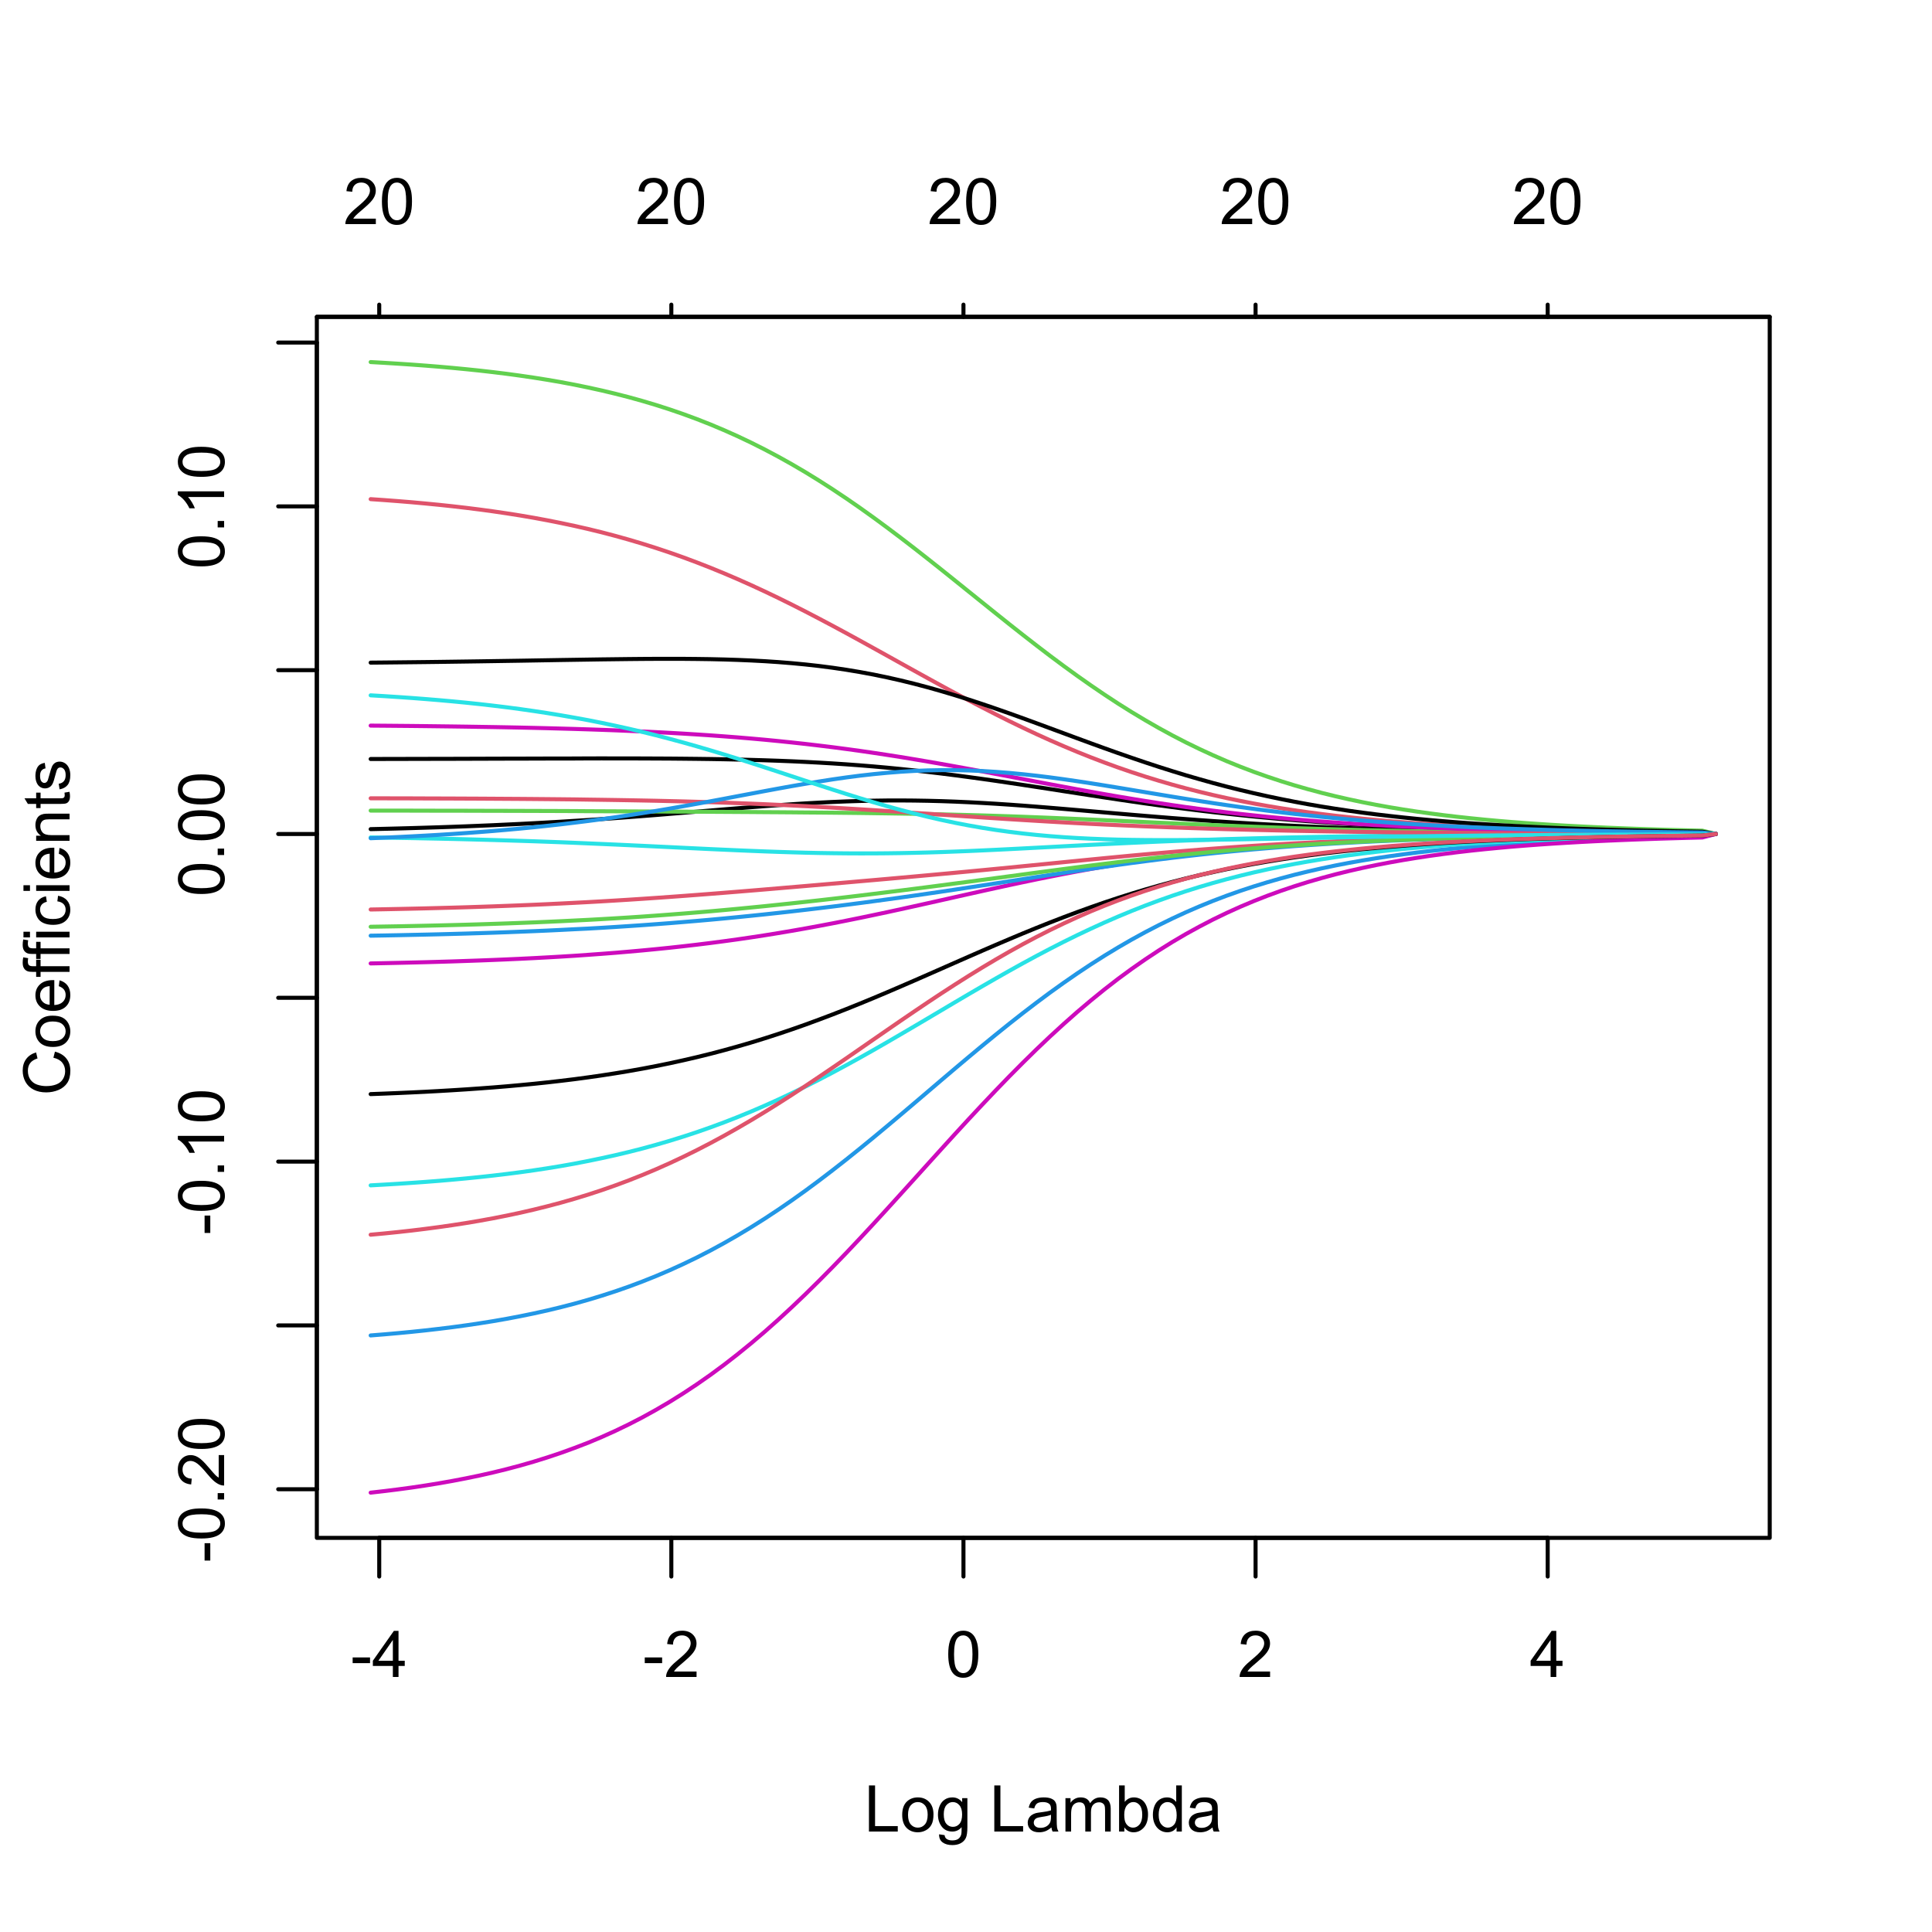 <?xml version="1.0" encoding="UTF-8"?>
<svg xmlns="http://www.w3.org/2000/svg" xmlns:xlink="http://www.w3.org/1999/xlink" width="360" height="360" viewBox="0 0 360 360">
<defs>
<g>
<g id="glyph-0-0">
<path d="M 0.383 -2.578 L 0.383 -3.641 L 3.621 -3.641 L 3.621 -2.578 Z M 0.383 -2.578 "/>
</g>
<g id="glyph-0-1">
<path d="M 3.879 0 L 3.879 -2.055 L 0.152 -2.055 L 0.152 -3.023 L 4.07 -8.59 L 4.934 -8.59 L 4.934 -3.023 L 6.094 -3.023 L 6.094 -2.055 L 4.934 -2.055 L 4.934 0 L 3.879 0 M 3.879 -3.023 L 3.879 -6.898 L 1.188 -3.023 Z M 3.879 -3.023 "/>
</g>
<g id="glyph-0-2">
<path d="M 6.039 -1.016 L 6.039 0 L 0.363 0 C 0.355 -0.254 0.395 -0.5 0.484 -0.734 C 0.629 -1.117 0.863 -1.5 1.18 -1.875 C 1.5 -2.25 1.957 -2.684 2.562 -3.176 C 3.492 -3.941 4.125 -4.547 4.453 -4.996 C 4.781 -5.441 4.945 -5.867 4.945 -6.266 C 4.945 -6.68 4.797 -7.035 4.496 -7.32 C 4.199 -7.609 3.809 -7.75 3.328 -7.75 C 2.82 -7.75 2.414 -7.602 2.109 -7.297 C 1.805 -6.992 1.648 -6.57 1.648 -6.031 L 0.562 -6.141 C 0.637 -6.949 0.918 -7.566 1.398 -7.988 C 1.883 -8.414 2.535 -8.625 3.352 -8.625 C 4.176 -8.625 4.828 -8.398 5.309 -7.938 C 5.789 -7.484 6.031 -6.914 6.031 -6.242 C 6.031 -5.895 5.957 -5.559 5.82 -5.227 C 5.676 -4.895 5.445 -4.543 5.117 -4.18 C 4.793 -3.809 4.25 -3.305 3.492 -2.664 C 2.859 -2.133 2.453 -1.773 2.273 -1.586 C 2.094 -1.395 1.945 -1.203 1.828 -1.016 Z M 6.039 -1.016 "/>
</g>
<g id="glyph-0-3">
<path d="M 0.5 -4.234 C 0.5 -5.25 0.602 -6.07 0.812 -6.688 C 1.02 -7.309 1.332 -7.785 1.742 -8.121 C 2.156 -8.457 2.672 -8.625 3.297 -8.625 C 3.758 -8.625 4.164 -8.531 4.512 -8.348 C 4.859 -8.16 5.145 -7.895 5.375 -7.543 C 5.598 -7.195 5.777 -6.77 5.906 -6.266 C 6.035 -5.766 6.102 -5.086 6.102 -4.234 C 6.102 -3.227 5.996 -2.414 5.789 -1.797 C 5.582 -1.176 5.273 -0.699 4.859 -0.359 C 4.449 -0.023 3.926 0.148 3.297 0.148 C 2.469 0.148 1.82 -0.152 1.348 -0.742 C 0.781 -1.461 0.5 -2.621 0.5 -4.234 M 1.582 -4.234 C 1.582 -2.824 1.746 -1.887 2.078 -1.422 C 2.406 -0.953 2.812 -0.719 3.297 -0.719 C 3.781 -0.719 4.191 -0.953 4.52 -1.422 C 4.852 -1.891 5.016 -2.828 5.016 -4.234 C 5.016 -5.648 4.852 -6.59 4.52 -7.055 C 4.191 -7.52 3.781 -7.75 3.289 -7.75 C 2.801 -7.75 2.414 -7.547 2.125 -7.137 C 1.766 -6.613 1.582 -5.645 1.582 -4.234 Z M 1.582 -4.234 "/>
</g>
<g id="glyph-0-4">
<path d="M 0.879 0 L 0.879 -8.59 L 2.016 -8.59 L 2.016 -1.016 L 6.246 -1.016 L 6.246 0 Z M 0.879 0 "/>
</g>
<g id="glyph-0-5">
<path d="M 0.398 -3.109 C 0.398 -4.262 0.719 -5.117 1.359 -5.672 C 1.895 -6.133 2.547 -6.363 3.316 -6.363 C 4.172 -6.363 4.871 -6.082 5.414 -5.523 C 5.957 -4.961 6.227 -4.188 6.227 -3.199 C 6.227 -2.398 6.109 -1.77 5.867 -1.309 C 5.629 -0.852 5.277 -0.492 4.82 -0.242 C 4.359 0.012 3.859 0.141 3.316 0.141 C 2.445 0.141 1.742 -0.141 1.203 -0.695 C 0.668 -1.254 0.398 -2.059 0.398 -3.109 M 1.484 -3.109 C 1.484 -2.312 1.656 -1.719 2.004 -1.32 C 2.352 -0.926 2.789 -0.727 3.316 -0.727 C 3.84 -0.727 4.273 -0.926 4.625 -1.324 C 4.969 -1.723 5.145 -2.328 5.145 -3.148 C 5.145 -3.914 4.969 -4.5 4.621 -4.895 C 4.27 -5.293 3.836 -5.492 3.316 -5.492 C 2.789 -5.492 2.352 -5.293 2.004 -4.898 C 1.656 -4.504 1.484 -3.906 1.484 -3.109 Z M 1.484 -3.109 "/>
</g>
<g id="glyph-0-6">
<path d="M 0.598 0.516 L 1.625 0.668 C 1.664 0.984 1.785 1.215 1.98 1.359 C 2.242 1.555 2.598 1.652 3.055 1.652 C 3.539 1.652 3.918 1.555 4.184 1.359 C 4.449 1.164 4.629 0.891 4.723 0.539 C 4.777 0.324 4.801 -0.129 4.797 -0.812 C 4.336 -0.273 3.762 0 3.078 0 C 2.219 0 1.559 -0.309 1.09 -0.926 C 0.621 -1.543 0.387 -2.281 0.387 -3.148 C 0.387 -3.738 0.492 -4.289 0.711 -4.789 C 0.922 -5.293 1.234 -5.68 1.645 -5.953 C 2.051 -6.227 2.531 -6.363 3.082 -6.363 C 3.816 -6.363 4.422 -6.066 4.898 -5.473 L 4.898 -6.223 L 5.871 -6.223 L 5.871 -0.844 C 5.871 0.125 5.773 0.812 5.574 1.215 C 5.379 1.621 5.066 1.938 4.637 2.172 C 4.211 2.406 3.684 2.523 3.059 2.523 C 2.316 2.523 1.719 2.359 1.258 2.023 C 0.805 1.691 0.582 1.188 0.598 0.516 M 1.469 -3.223 C 1.469 -2.406 1.633 -1.812 1.957 -1.438 C 2.281 -1.062 2.688 -0.875 3.176 -0.875 C 3.66 -0.875 4.066 -1.059 4.395 -1.434 C 4.723 -1.805 4.887 -2.391 4.887 -3.188 C 4.887 -3.949 4.719 -4.523 4.379 -4.91 C 4.043 -5.297 3.633 -5.492 3.156 -5.492 C 2.688 -5.492 2.289 -5.301 1.961 -4.918 C 1.633 -4.539 1.469 -3.973 1.469 -3.223 Z M 1.469 -3.223 "/>
</g>
<g id="glyph-0-7">
</g>
<g id="glyph-0-8">
<path d="M 4.852 -0.766 C 4.461 -0.434 4.086 -0.199 3.723 -0.062 C 3.363 0.07 2.973 0.141 2.562 0.141 C 1.875 0.141 1.352 -0.027 0.984 -0.359 C 0.617 -0.695 0.434 -1.121 0.434 -1.641 C 0.434 -1.945 0.504 -2.223 0.641 -2.477 C 0.781 -2.727 0.961 -2.93 1.188 -3.082 C 1.41 -3.234 1.664 -3.348 1.945 -3.43 C 2.152 -3.48 2.465 -3.535 2.883 -3.586 C 3.734 -3.688 4.359 -3.809 4.766 -3.949 C 4.766 -4.094 4.77 -4.184 4.77 -4.227 C 4.77 -4.652 4.672 -4.957 4.469 -5.133 C 4.203 -5.371 3.801 -5.492 3.27 -5.492 C 2.773 -5.492 2.406 -5.402 2.172 -5.23 C 1.934 -5.055 1.758 -4.746 1.648 -4.305 L 0.617 -4.445 C 0.707 -4.887 0.863 -5.246 1.078 -5.516 C 1.293 -5.789 1.602 -5.996 2.008 -6.145 C 2.414 -6.289 2.887 -6.363 3.422 -6.363 C 3.953 -6.363 4.383 -6.301 4.719 -6.176 C 5.047 -6.051 5.293 -5.895 5.449 -5.703 C 5.605 -5.516 5.715 -5.273 5.777 -4.984 C 5.812 -4.805 5.828 -4.484 5.828 -4.016 L 5.828 -2.609 C 5.828 -1.629 5.852 -1.008 5.898 -0.746 C 5.941 -0.488 6.031 -0.238 6.164 0 L 5.062 0 C 4.953 -0.219 4.883 -0.477 4.852 -0.766 M 4.766 -3.125 C 4.379 -2.965 3.805 -2.832 3.039 -2.727 C 2.605 -2.66 2.301 -2.59 2.121 -2.516 C 1.941 -2.434 1.801 -2.32 1.703 -2.172 C 1.605 -2.02 1.559 -1.852 1.559 -1.672 C 1.559 -1.387 1.664 -1.152 1.879 -0.969 C 2.09 -0.781 2.402 -0.684 2.812 -0.688 C 3.219 -0.684 3.578 -0.773 3.898 -0.953 C 4.211 -1.129 4.445 -1.371 4.594 -1.68 C 4.707 -1.918 4.762 -2.27 4.766 -2.734 Z M 4.766 -3.125 "/>
</g>
<g id="glyph-0-9">
<path d="M 0.789 0 L 0.789 -6.223 L 1.734 -6.223 L 1.734 -5.352 C 1.93 -5.656 2.188 -5.898 2.516 -6.086 C 2.836 -6.27 3.207 -6.363 3.621 -6.363 C 4.082 -6.363 4.461 -6.266 4.754 -6.078 C 5.051 -5.883 5.258 -5.617 5.379 -5.273 C 5.871 -6 6.512 -6.363 7.301 -6.363 C 7.918 -6.363 8.391 -6.191 8.727 -5.852 C 9.055 -5.508 9.223 -4.98 9.223 -4.273 L 9.223 0 L 8.172 0 L 8.172 -3.922 C 8.172 -4.34 8.141 -4.645 8.07 -4.832 C 8.004 -5.016 7.879 -5.164 7.699 -5.281 C 7.52 -5.391 7.309 -5.449 7.066 -5.449 C 6.629 -5.449 6.266 -5.305 5.977 -5.012 C 5.688 -4.723 5.543 -4.254 5.543 -3.617 L 5.543 0 L 4.488 0 L 4.488 -4.043 C 4.488 -4.512 4.402 -4.863 4.23 -5.098 C 4.059 -5.332 3.777 -5.449 3.387 -5.449 C 3.09 -5.449 2.816 -5.371 2.562 -5.215 C 2.312 -5.059 2.129 -4.828 2.016 -4.531 C 1.902 -4.227 1.844 -3.793 1.844 -3.227 L 1.844 0 Z M 0.789 0 "/>
</g>
<g id="glyph-0-10">
<path d="M 1.766 0 L 0.785 0 L 0.785 -8.59 L 1.84 -8.59 L 1.84 -5.523 C 2.285 -6.082 2.852 -6.363 3.547 -6.363 C 3.926 -6.363 4.289 -6.285 4.633 -6.133 C 4.973 -5.977 5.254 -5.762 5.477 -5.48 C 5.695 -5.203 5.867 -4.863 5.992 -4.469 C 6.117 -4.074 6.18 -3.652 6.18 -3.203 C 6.18 -2.141 5.918 -1.312 5.391 -0.734 C 4.863 -0.152 4.23 0.141 3.492 0.141 C 2.758 0.141 2.18 -0.168 1.766 -0.781 L 1.766 0 M 1.75 -3.156 C 1.75 -2.41 1.852 -1.871 2.055 -1.539 C 2.387 -1 2.836 -0.727 3.406 -0.727 C 3.863 -0.727 4.262 -0.926 4.602 -1.328 C 4.934 -1.727 5.102 -2.324 5.102 -3.117 C 5.102 -3.93 4.941 -4.531 4.621 -4.914 C 4.297 -5.305 3.906 -5.496 3.453 -5.496 C 2.988 -5.496 2.59 -5.297 2.258 -4.895 C 1.922 -4.496 1.75 -3.914 1.75 -3.156 Z M 1.75 -3.156 "/>
</g>
<g id="glyph-0-11">
<path d="M 4.828 0 L 4.828 -0.785 C 4.434 -0.168 3.852 0.141 3.086 0.141 C 2.59 0.141 2.137 0.004 1.719 -0.27 C 1.305 -0.543 0.98 -0.926 0.754 -1.414 C 0.523 -1.906 0.41 -2.469 0.41 -3.105 C 0.41 -3.727 0.512 -4.289 0.719 -4.797 C 0.926 -5.301 1.238 -5.688 1.652 -5.961 C 2.066 -6.227 2.527 -6.363 3.039 -6.363 C 3.414 -6.363 3.75 -6.285 4.043 -6.125 C 4.336 -5.969 4.574 -5.762 4.758 -5.508 L 4.758 -8.59 L 5.805 -8.59 L 5.805 0 L 4.828 0 M 1.492 -3.105 C 1.492 -2.309 1.66 -1.711 2 -1.32 C 2.332 -0.922 2.73 -0.727 3.188 -0.727 C 3.648 -0.727 4.039 -0.914 4.363 -1.293 C 4.684 -1.668 4.844 -2.242 4.844 -3.016 C 4.844 -3.867 4.68 -4.492 4.352 -4.891 C 4.023 -5.289 3.621 -5.492 3.141 -5.492 C 2.672 -5.492 2.281 -5.297 1.965 -4.914 C 1.652 -4.531 1.492 -3.93 1.492 -3.105 Z M 1.492 -3.105 "/>
</g>
<g id="glyph-1-0">
<path d="M -2.578 -0.383 L -3.641 -0.383 L -3.641 -3.621 L -2.578 -3.621 Z M -2.578 -0.383 "/>
</g>
<g id="glyph-1-1">
<path d="M -4.234 -0.5 C -5.25 -0.5 -6.07 -0.602 -6.688 -0.812 C -7.309 -1.02 -7.785 -1.332 -8.121 -1.742 C -8.457 -2.156 -8.625 -2.672 -8.625 -3.301 C -8.625 -3.758 -8.531 -4.164 -8.348 -4.512 C -8.16 -4.859 -7.895 -5.145 -7.543 -5.375 C -7.195 -5.598 -6.77 -5.777 -6.266 -5.906 C -5.766 -6.035 -5.086 -6.102 -4.234 -6.102 C -3.227 -6.102 -2.414 -5.996 -1.797 -5.789 C -1.176 -5.582 -0.699 -5.273 -0.359 -4.859 C -0.023 -4.449 0.148 -3.926 0.148 -3.297 C 0.148 -2.469 -0.152 -1.82 -0.742 -1.348 C -1.461 -0.781 -2.621 -0.5 -4.234 -0.5 M -4.234 -1.582 C -2.824 -1.582 -1.887 -1.746 -1.422 -2.078 C -0.953 -2.406 -0.719 -2.812 -0.719 -3.297 C -0.719 -3.781 -0.953 -4.191 -1.422 -4.52 C -1.891 -4.852 -2.828 -5.016 -4.234 -5.016 C -5.648 -5.016 -6.59 -4.852 -7.055 -4.52 C -7.52 -4.191 -7.75 -3.781 -7.75 -3.289 C -7.75 -2.801 -7.547 -2.414 -7.137 -2.129 C -6.613 -1.766 -5.645 -1.582 -4.234 -1.582 Z M -4.234 -1.582 "/>
</g>
<g id="glyph-1-2">
<path d="M 0 -1.09 L -1.203 -1.09 L -1.199 -2.289 L 0 -2.289 Z M 0 -1.09 "/>
</g>
<g id="glyph-1-3">
<path d="M -1.012 -6.039 L 0 -6.039 L 0 -0.363 C -0.254 -0.355 -0.5 -0.395 -0.734 -0.488 C -1.117 -0.629 -1.5 -0.863 -1.875 -1.18 C -2.25 -1.5 -2.684 -1.957 -3.176 -2.562 C -3.941 -3.492 -4.547 -4.125 -4.996 -4.453 C -5.441 -4.781 -5.867 -4.945 -6.266 -4.945 C -6.68 -4.945 -7.035 -4.797 -7.32 -4.496 C -7.609 -4.199 -7.75 -3.809 -7.75 -3.328 C -7.75 -2.82 -7.602 -2.414 -7.297 -2.109 C -6.992 -1.805 -6.57 -1.648 -6.031 -1.648 L -6.141 -0.562 C -6.949 -0.637 -7.566 -0.918 -7.988 -1.402 C -8.414 -1.883 -8.625 -2.535 -8.625 -3.352 C -8.625 -4.176 -8.398 -4.828 -7.938 -5.309 C -7.484 -5.789 -6.914 -6.031 -6.242 -6.031 C -5.895 -6.031 -5.559 -5.957 -5.227 -5.82 C -4.895 -5.676 -4.543 -5.445 -4.18 -5.117 C -3.809 -4.793 -3.305 -4.25 -2.664 -3.492 C -2.133 -2.859 -1.773 -2.453 -1.586 -2.273 C -1.395 -2.094 -1.203 -1.945 -1.012 -1.828 Z M -1.012 -6.039 "/>
</g>
<g id="glyph-1-4">
<path d="M 0 -4.469 L 0 -3.414 L -6.719 -3.418 C -6.477 -3.16 -6.234 -2.828 -5.992 -2.418 C -5.75 -2.004 -5.57 -1.637 -5.449 -1.309 L -6.469 -1.309 C -6.746 -1.895 -7.082 -2.41 -7.477 -2.855 C -7.871 -3.293 -8.254 -3.605 -8.625 -3.793 L -8.625 -4.473 Z M 0 -4.469 "/>
</g>
<g id="glyph-1-5">
<path d="M -3.012 -7.055 L -2.723 -8.191 C -1.789 -7.953 -1.078 -7.523 -0.59 -6.906 C -0.098 -6.285 0.148 -5.527 0.148 -4.633 C 0.148 -3.711 -0.043 -2.957 -0.418 -2.375 C -0.797 -1.797 -1.344 -1.355 -2.055 -1.051 C -2.77 -0.75 -3.539 -0.598 -4.359 -0.598 C -5.254 -0.598 -6.035 -0.77 -6.699 -1.109 C -7.367 -1.453 -7.871 -1.938 -8.219 -2.57 C -8.562 -3.199 -8.734 -3.895 -8.734 -4.652 C -8.734 -5.512 -8.516 -6.234 -8.078 -6.82 C -7.641 -7.406 -7.027 -7.812 -6.234 -8.047 L -5.969 -6.926 C -6.594 -6.727 -7.051 -6.438 -7.336 -6.059 C -7.621 -5.68 -7.766 -5.203 -7.766 -4.629 C -7.766 -3.969 -7.605 -3.418 -7.289 -2.973 C -6.973 -2.531 -6.547 -2.219 -6.016 -2.039 C -5.48 -1.859 -4.93 -1.77 -4.367 -1.77 C -3.633 -1.77 -2.996 -1.875 -2.453 -2.09 C -1.906 -2.301 -1.5 -2.633 -1.23 -3.082 C -0.961 -3.531 -0.824 -4.016 -0.824 -4.539 C -0.824 -5.176 -1.008 -5.715 -1.375 -6.156 C -1.742 -6.598 -2.289 -6.898 -3.012 -7.055 Z M -3.012 -7.055 "/>
</g>
<g id="glyph-1-6">
<path d="M -3.109 -0.398 C -4.262 -0.398 -5.117 -0.719 -5.672 -1.359 C -6.133 -1.895 -6.363 -2.547 -6.363 -3.316 C -6.363 -4.172 -6.082 -4.871 -5.523 -5.414 C -4.961 -5.957 -4.188 -6.227 -3.199 -6.227 C -2.398 -6.227 -1.77 -6.109 -1.309 -5.867 C -0.852 -5.629 -0.492 -5.277 -0.238 -4.82 C 0.012 -4.359 0.141 -3.859 0.141 -3.316 C 0.141 -2.445 -0.141 -1.742 -0.695 -1.203 C -1.254 -0.668 -2.059 -0.398 -3.109 -0.398 M -3.109 -1.484 C -2.312 -1.484 -1.719 -1.656 -1.32 -2.004 C -0.926 -2.352 -0.727 -2.789 -0.727 -3.316 C -0.727 -3.84 -0.926 -4.273 -1.324 -4.625 C -1.723 -4.969 -2.328 -5.145 -3.145 -5.145 C -3.914 -5.145 -4.5 -4.969 -4.895 -4.621 C -5.293 -4.27 -5.492 -3.836 -5.492 -3.316 C -5.492 -2.789 -5.293 -2.352 -4.898 -2.004 C -4.504 -1.656 -3.906 -1.484 -3.109 -1.484 Z M -3.109 -1.484 "/>
</g>
<g id="glyph-1-7">
<path d="M -2.004 -5.051 L -1.867 -6.141 C -1.23 -5.969 -0.738 -5.648 -0.387 -5.188 C -0.035 -4.719 0.141 -4.125 0.141 -3.406 C 0.141 -2.492 -0.141 -1.773 -0.699 -1.238 C -1.262 -0.707 -2.047 -0.441 -3.059 -0.441 C -4.105 -0.441 -4.918 -0.711 -5.496 -1.25 C -6.074 -1.789 -6.363 -2.484 -6.363 -3.348 C -6.363 -4.18 -6.078 -4.859 -5.516 -5.383 C -4.945 -5.914 -4.148 -6.176 -3.121 -6.176 C -3.059 -6.176 -2.965 -6.172 -2.84 -6.172 L -2.844 -1.531 C -2.156 -1.566 -1.633 -1.762 -1.27 -2.109 C -0.906 -2.457 -0.727 -2.891 -0.727 -3.41 C -0.727 -3.797 -0.828 -4.125 -1.031 -4.398 C -1.234 -4.672 -1.559 -4.891 -2.004 -5.051 M -3.711 -1.59 L -3.707 -5.062 C -4.23 -5.016 -4.625 -4.883 -4.887 -4.664 C -5.293 -4.328 -5.496 -3.891 -5.496 -3.359 C -5.496 -2.871 -5.332 -2.465 -5.008 -2.137 C -4.684 -1.805 -4.25 -1.625 -3.711 -1.59 Z M -3.711 -1.59 "/>
</g>
<g id="glyph-1-8">
<path d="M 0 -1.043 L -5.402 -1.043 L -5.402 -0.113 L -6.223 -0.113 L -6.223 -1.043 L -6.883 -1.043 C -7.301 -1.043 -7.613 -1.078 -7.816 -1.156 C -8.09 -1.254 -8.312 -1.434 -8.48 -1.691 C -8.652 -1.945 -8.734 -2.305 -8.734 -2.766 C -8.734 -3.062 -8.703 -3.391 -8.633 -3.75 L -7.711 -3.594 C -7.75 -3.371 -7.77 -3.164 -7.77 -2.973 C -7.77 -2.648 -7.699 -2.422 -7.562 -2.293 C -7.426 -2.156 -7.172 -2.094 -6.797 -2.094 L -6.223 -2.094 L -6.223 -3.305 L -5.402 -3.305 L -5.402 -2.094 L 0 -2.094 Z M 0 -1.043 "/>
</g>
<g id="glyph-1-9">
<path d="M -7.375 -0.797 L -8.59 -0.797 L -8.59 -1.852 L -7.375 -1.852 L -7.375 -0.797 M 0 -0.797 L -6.223 -0.797 L -6.223 -1.852 L 0 -1.852 Z M 0 -0.797 "/>
</g>
<g id="glyph-1-10">
<path d="M -2.277 -4.852 L -2.145 -5.891 C -1.43 -5.773 -0.871 -5.484 -0.465 -5.02 C -0.062 -4.551 0.141 -3.977 0.141 -3.297 C 0.141 -2.445 -0.137 -1.762 -0.695 -1.246 C -1.25 -0.727 -2.047 -0.469 -3.086 -0.469 C -3.758 -0.469 -4.348 -0.582 -4.852 -0.805 C -5.355 -1.027 -5.734 -1.363 -5.984 -1.82 C -6.238 -2.273 -6.363 -2.77 -6.363 -3.305 C -6.363 -3.98 -6.191 -4.531 -5.852 -4.961 C -5.508 -5.391 -5.023 -5.668 -4.395 -5.789 L -4.234 -4.766 C -4.652 -4.664 -4.969 -4.492 -5.18 -4.246 C -5.391 -3.996 -5.496 -3.699 -5.496 -3.348 C -5.496 -2.812 -5.305 -2.383 -4.926 -2.051 C -4.543 -1.719 -3.941 -1.555 -3.117 -1.555 C -2.281 -1.555 -1.672 -1.711 -1.293 -2.031 C -0.918 -2.352 -0.727 -2.77 -0.727 -3.289 C -0.727 -3.699 -0.852 -4.047 -1.105 -4.324 C -1.359 -4.602 -1.75 -4.777 -2.277 -4.852 Z M -2.277 -4.852 "/>
</g>
<g id="glyph-1-11">
<path d="M 0 -0.789 L -6.223 -0.793 L -6.223 -1.742 L -5.336 -1.742 C -6.02 -2.195 -6.363 -2.855 -6.363 -3.723 C -6.363 -4.094 -6.297 -4.441 -6.16 -4.754 C -6.027 -5.07 -5.848 -5.305 -5.633 -5.461 C -5.41 -5.617 -5.152 -5.727 -4.852 -5.789 C -4.656 -5.828 -4.312 -5.848 -3.824 -5.848 L 0 -5.848 L 0 -4.793 L -3.785 -4.793 C -4.215 -4.793 -4.535 -4.75 -4.75 -4.672 C -4.961 -4.586 -5.133 -4.441 -5.258 -4.234 C -5.387 -4.023 -5.449 -3.781 -5.449 -3.5 C -5.449 -3.047 -5.305 -2.66 -5.023 -2.336 C -4.734 -2.008 -4.195 -1.848 -3.398 -1.848 L 0 -1.844 Z M 0 -0.789 "/>
</g>
<g id="glyph-1-12">
<path d="M -0.941 -3.094 L -0.012 -3.246 C 0.051 -2.949 0.082 -2.684 0.082 -2.449 C 0.082 -2.066 0.02 -1.77 -0.098 -1.559 C -0.219 -1.348 -0.379 -1.199 -0.578 -1.113 C -0.773 -1.027 -1.188 -0.984 -1.82 -0.984 L -5.402 -0.984 L -5.402 -0.211 L -6.223 -0.211 L -6.223 -0.984 L -7.766 -0.984 L -8.398 -2.035 L -6.223 -2.035 L -6.223 -3.094 L -5.402 -3.094 L -5.402 -2.035 L -1.762 -2.031 C -1.461 -2.031 -1.27 -2.051 -1.184 -2.09 C -1.098 -2.125 -1.027 -2.188 -0.977 -2.27 C -0.926 -2.355 -0.902 -2.473 -0.902 -2.633 C -0.902 -2.75 -0.914 -2.902 -0.941 -3.094 Z M -0.941 -3.094 "/>
</g>
<g id="glyph-1-13">
<path d="M -1.859 -0.371 L -2.023 -1.414 C -1.602 -1.469 -1.281 -1.633 -1.059 -1.902 C -0.836 -2.168 -0.727 -2.543 -0.727 -3.023 C -0.727 -3.508 -0.824 -3.867 -1.023 -4.102 C -1.219 -4.336 -1.449 -4.453 -1.715 -4.453 C -1.953 -4.453 -2.141 -4.348 -2.277 -4.141 C -2.371 -3.996 -2.492 -3.641 -2.637 -3.062 C -2.832 -2.289 -3 -1.754 -3.145 -1.457 C -3.285 -1.156 -3.484 -0.93 -3.734 -0.777 C -3.988 -0.621 -4.266 -0.547 -4.57 -0.547 C -4.848 -0.547 -5.105 -0.609 -5.34 -0.734 C -5.578 -0.863 -5.773 -1.035 -5.93 -1.254 C -6.051 -1.418 -6.152 -1.641 -6.238 -1.926 C -6.32 -2.207 -6.363 -2.512 -6.363 -2.836 C -6.363 -3.324 -6.293 -3.754 -6.152 -4.121 C -6.012 -4.492 -5.82 -4.762 -5.582 -4.938 C -5.34 -5.113 -5.02 -5.234 -4.617 -5.305 L -4.477 -4.273 C -4.797 -4.227 -5.047 -4.09 -5.227 -3.863 C -5.406 -3.641 -5.496 -3.324 -5.496 -2.914 C -5.496 -2.426 -5.414 -2.082 -5.258 -1.875 C -5.094 -1.668 -4.906 -1.566 -4.695 -1.566 C -4.555 -1.566 -4.434 -1.605 -4.324 -1.695 C -4.211 -1.777 -4.117 -1.914 -4.043 -2.098 C -4.004 -2.203 -3.914 -2.516 -3.773 -3.031 C -3.574 -3.773 -3.41 -4.297 -3.285 -4.59 C -3.156 -4.887 -2.973 -5.117 -2.73 -5.285 C -2.488 -5.453 -2.188 -5.535 -1.828 -5.539 C -1.477 -5.535 -1.145 -5.434 -0.836 -5.23 C -0.523 -5.023 -0.285 -4.727 -0.113 -4.344 C 0.055 -3.953 0.141 -3.516 0.141 -3.031 C 0.141 -2.219 -0.027 -1.605 -0.363 -1.18 C -0.699 -0.758 -1.199 -0.488 -1.859 -0.371 Z M -1.859 -0.371 "/>
</g>
</g>
</defs>
<rect x="-36" y="-36" width="432" height="432" fill="rgb(100%, 100%, 100%)" fill-opacity="1"/>
<path fill="none" stroke-width="0.75" stroke-linecap="round" stroke-linejoin="round" stroke="rgb(0%, 0%, 0%)" stroke-opacity="1" stroke-miterlimit="10" d="M 319.734 155.402 L 317.203 155.219 L 314.668 155.203 L 312.137 155.184 L 309.605 155.16 L 307.074 155.141 L 304.543 155.113 L 302.008 155.086 L 296.945 155.023 L 291.883 154.945 L 289.348 154.902 L 286.816 154.855 L 284.285 154.805 L 279.223 154.688 L 276.691 154.621 L 274.156 154.547 L 271.625 154.469 L 269.094 154.383 L 266.562 154.289 L 264.031 154.188 L 261.496 154.078 L 258.965 153.957 L 256.434 153.828 L 253.902 153.691 L 251.371 153.543 L 248.836 153.379 L 246.305 153.207 L 243.773 153.023 L 241.242 152.824 L 238.711 152.609 L 236.18 152.383 L 233.645 152.145 L 231.113 151.887 L 228.582 151.617 L 226.051 151.336 L 223.52 151.035 L 220.984 150.723 L 218.453 150.395 L 215.922 150.059 L 213.391 149.707 L 210.859 149.344 L 208.324 148.973 L 205.793 148.594 L 203.262 148.207 L 198.199 147.426 L 195.664 147.031 L 193.133 146.641 L 190.602 146.254 L 188.07 145.875 L 185.539 145.5 L 183.008 145.141 L 180.473 144.793 L 177.941 144.457 L 175.41 144.137 L 172.879 143.836 L 170.348 143.555 L 167.812 143.289 L 165.281 143.043 L 162.75 142.816 L 160.219 142.609 L 157.688 142.422 L 155.152 142.254 L 152.621 142.105 L 150.09 141.973 L 147.559 141.855 L 145.027 141.754 L 142.496 141.668 L 139.961 141.594 L 137.43 141.531 L 134.898 141.477 L 132.367 141.434 L 129.836 141.402 L 127.301 141.375 L 124.77 141.352 L 119.707 141.328 L 117.176 141.32 L 114.641 141.32 L 112.109 141.316 L 109.578 141.32 L 107.047 141.336 L 101.984 141.344 L 99.449 141.352 L 96.918 141.359 L 94.387 141.363 L 89.324 141.379 L 86.789 141.387 L 84.258 141.395 L 81.727 141.398 L 79.195 141.406 L 76.664 141.41 L 74.129 141.418 L 71.598 141.422 L 69.066 141.43 "/>
<path fill="none" stroke-width="0.75" stroke-linecap="round" stroke-linejoin="round" stroke="rgb(0%, 0%, 0%)" stroke-opacity="1" stroke-miterlimit="10" d="M 70.664 286.559 L 288.391 286.559 "/>
<path fill="none" stroke-width="0.75" stroke-linecap="round" stroke-linejoin="round" stroke="rgb(0%, 0%, 0%)" stroke-opacity="1" stroke-miterlimit="10" d="M 70.664 286.559 L 70.664 293.762 "/>
<path fill="none" stroke-width="0.75" stroke-linecap="round" stroke-linejoin="round" stroke="rgb(0%, 0%, 0%)" stroke-opacity="1" stroke-miterlimit="10" d="M 125.094 286.559 L 125.094 293.762 "/>
<path fill="none" stroke-width="0.75" stroke-linecap="round" stroke-linejoin="round" stroke="rgb(0%, 0%, 0%)" stroke-opacity="1" stroke-miterlimit="10" d="M 179.527 286.559 L 179.527 293.762 "/>
<path fill="none" stroke-width="0.75" stroke-linecap="round" stroke-linejoin="round" stroke="rgb(0%, 0%, 0%)" stroke-opacity="1" stroke-miterlimit="10" d="M 233.957 286.559 L 233.957 293.762 "/>
<path fill="none" stroke-width="0.75" stroke-linecap="round" stroke-linejoin="round" stroke="rgb(0%, 0%, 0%)" stroke-opacity="1" stroke-miterlimit="10" d="M 288.391 286.559 L 288.391 293.762 "/>
<g fill="rgb(0%, 0%, 0%)" fill-opacity="1">
<use xlink:href="#glyph-0-0" x="65.328" y="312.48"/>
<use xlink:href="#glyph-0-1" x="69.324" y="312.48"/>
</g>
<g fill="rgb(0%, 0%, 0%)" fill-opacity="1">
<use xlink:href="#glyph-0-0" x="119.758" y="312.48"/>
<use xlink:href="#glyph-0-2" x="123.754" y="312.48"/>
</g>
<g fill="rgb(0%, 0%, 0%)" fill-opacity="1">
<use xlink:href="#glyph-0-3" x="176.191" y="312.48"/>
</g>
<g fill="rgb(0%, 0%, 0%)" fill-opacity="1">
<use xlink:href="#glyph-0-2" x="230.621" y="312.48"/>
</g>
<g fill="rgb(0%, 0%, 0%)" fill-opacity="1">
<use xlink:href="#glyph-0-1" x="285.055" y="312.48"/>
</g>
<path fill="none" stroke-width="0.75" stroke-linecap="round" stroke-linejoin="round" stroke="rgb(0%, 0%, 0%)" stroke-opacity="1" stroke-miterlimit="10" d="M 59.039 277.496 L 59.039 63.832 "/>
<path fill="none" stroke-width="0.75" stroke-linecap="round" stroke-linejoin="round" stroke="rgb(0%, 0%, 0%)" stroke-opacity="1" stroke-miterlimit="10" d="M 59.039 277.496 L 51.84 277.496 "/>
<path fill="none" stroke-width="0.75" stroke-linecap="round" stroke-linejoin="round" stroke="rgb(0%, 0%, 0%)" stroke-opacity="1" stroke-miterlimit="10" d="M 59.039 246.973 L 51.84 246.973 "/>
<path fill="none" stroke-width="0.75" stroke-linecap="round" stroke-linejoin="round" stroke="rgb(0%, 0%, 0%)" stroke-opacity="1" stroke-miterlimit="10" d="M 59.039 216.449 L 51.84 216.449 "/>
<path fill="none" stroke-width="0.75" stroke-linecap="round" stroke-linejoin="round" stroke="rgb(0%, 0%, 0%)" stroke-opacity="1" stroke-miterlimit="10" d="M 59.039 185.926 L 51.84 185.926 "/>
<path fill="none" stroke-width="0.75" stroke-linecap="round" stroke-linejoin="round" stroke="rgb(0%, 0%, 0%)" stroke-opacity="1" stroke-miterlimit="10" d="M 59.039 155.402 L 51.84 155.402 "/>
<path fill="none" stroke-width="0.75" stroke-linecap="round" stroke-linejoin="round" stroke="rgb(0%, 0%, 0%)" stroke-opacity="1" stroke-miterlimit="10" d="M 59.039 124.879 L 51.84 124.879 "/>
<path fill="none" stroke-width="0.75" stroke-linecap="round" stroke-linejoin="round" stroke="rgb(0%, 0%, 0%)" stroke-opacity="1" stroke-miterlimit="10" d="M 59.039 94.355 L 51.84 94.355 "/>
<path fill="none" stroke-width="0.75" stroke-linecap="round" stroke-linejoin="round" stroke="rgb(0%, 0%, 0%)" stroke-opacity="1" stroke-miterlimit="10" d="M 59.039 63.832 L 51.84 63.832 "/>
<g fill="rgb(0%, 0%, 0%)" fill-opacity="1">
<use xlink:href="#glyph-1-0" x="41.762" y="291.172"/>
<use xlink:href="#glyph-1-1" x="41.762" y="287.176"/>
<use xlink:href="#glyph-1-2" x="41.762" y="280.502"/>
<use xlink:href="#glyph-1-3" x="41.762" y="277.168"/>
<use xlink:href="#glyph-1-1" x="41.762" y="270.494"/>
</g>
<g fill="rgb(0%, 0%, 0%)" fill-opacity="1">
<use xlink:href="#glyph-1-0" x="41.762" y="230.125"/>
<use xlink:href="#glyph-1-1" x="41.762" y="226.129"/>
<use xlink:href="#glyph-1-2" x="41.762" y="219.455"/>
<use xlink:href="#glyph-1-4" x="41.762" y="216.121"/>
<use xlink:href="#glyph-1-1" x="41.762" y="209.447"/>
</g>
<g fill="rgb(0%, 0%, 0%)" fill-opacity="1">
<use xlink:href="#glyph-1-1" x="41.762" y="167.082"/>
<use xlink:href="#glyph-1-2" x="41.762" y="160.408"/>
<use xlink:href="#glyph-1-1" x="41.762" y="157.074"/>
<use xlink:href="#glyph-1-1" x="41.762" y="150.4"/>
</g>
<g fill="rgb(0%, 0%, 0%)" fill-opacity="1">
<use xlink:href="#glyph-1-1" x="41.762" y="106.035"/>
<use xlink:href="#glyph-1-2" x="41.762" y="99.361"/>
<use xlink:href="#glyph-1-4" x="41.762" y="96.027"/>
<use xlink:href="#glyph-1-1" x="41.762" y="89.354"/>
</g>
<path fill="none" stroke-width="0.75" stroke-linecap="round" stroke-linejoin="round" stroke="rgb(0%, 0%, 0%)" stroke-opacity="1" stroke-miterlimit="10" d="M 59.039 286.559 L 329.762 286.559 L 329.762 59.039 L 59.039 59.039 Z M 59.039 286.559 "/>
<g fill="rgb(0%, 0%, 0%)" fill-opacity="1">
<use xlink:href="#glyph-0-4" x="161.039" y="341.281"/>
<use xlink:href="#glyph-0-5" x="167.713" y="341.281"/>
<use xlink:href="#glyph-0-6" x="174.387" y="341.281"/>
<use xlink:href="#glyph-0-7" x="181.061" y="341.281"/>
<use xlink:href="#glyph-0-4" x="184.395" y="341.281"/>
<use xlink:href="#glyph-0-8" x="191.068" y="341.281"/>
<use xlink:href="#glyph-0-9" x="197.742" y="341.281"/>
<use xlink:href="#glyph-0-10" x="207.738" y="341.281"/>
<use xlink:href="#glyph-0-11" x="214.412" y="341.281"/>
<use xlink:href="#glyph-0-8" x="221.086" y="341.281"/>
</g>
<g fill="rgb(0%, 0%, 0%)" fill-opacity="1">
<use xlink:href="#glyph-1-5" x="12.961" y="204.148"/>
<use xlink:href="#glyph-1-6" x="12.961" y="195.482"/>
<use xlink:href="#glyph-1-7" x="12.961" y="188.809"/>
<use xlink:href="#glyph-1-8" x="12.961" y="182.135"/>
<use xlink:href="#glyph-1-8" x="12.961" y="178.801"/>
<use xlink:href="#glyph-1-9" x="12.961" y="175.467"/>
<use xlink:href="#glyph-1-10" x="12.961" y="172.801"/>
<use xlink:href="#glyph-1-9" x="12.961" y="166.801"/>
<use xlink:href="#glyph-1-7" x="12.961" y="164.135"/>
<use xlink:href="#glyph-1-11" x="12.961" y="157.461"/>
<use xlink:href="#glyph-1-12" x="12.961" y="150.787"/>
<use xlink:href="#glyph-1-13" x="12.961" y="147.453"/>
</g>
<path fill="none" stroke-width="0.75" stroke-linecap="round" stroke-linejoin="round" stroke="rgb(87.451%, 32.549%, 41.961%)" stroke-opacity="1" stroke-miterlimit="10" d="M 319.734 155.402 L 317.203 155.109 L 314.668 155.082 L 312.137 155.051 L 309.605 155.016 L 304.543 154.938 L 302.008 154.891 L 299.477 154.844 L 296.945 154.789 L 294.414 154.73 L 291.883 154.664 L 289.348 154.594 L 286.816 154.516 L 284.285 154.43 L 281.754 154.34 L 279.223 154.238 L 276.691 154.125 L 274.156 154.004 L 271.625 153.871 L 269.094 153.727 L 266.562 153.57 L 264.031 153.398 L 261.496 153.211 L 258.965 153.008 L 256.434 152.785 L 253.902 152.547 L 251.371 152.281 L 248.836 152 L 246.305 151.691 L 243.773 151.355 L 241.242 150.996 L 238.711 150.605 L 236.18 150.184 L 233.645 149.727 L 231.113 149.238 L 228.582 148.711 L 226.051 148.148 L 223.52 147.543 L 220.984 146.898 L 218.453 146.211 L 215.922 145.477 L 213.391 144.699 L 210.859 143.875 L 208.324 143.004 L 205.793 142.082 L 203.262 141.117 L 200.73 140.102 L 198.199 139.043 L 195.664 137.941 L 193.133 136.793 L 190.602 135.602 L 188.07 134.375 L 185.539 133.109 L 183.008 131.812 L 180.473 130.488 L 177.941 129.137 L 175.41 127.766 L 172.879 126.375 L 170.348 124.977 L 167.812 123.57 L 165.281 122.16 L 162.75 120.758 L 160.219 119.359 L 157.688 117.977 L 155.152 116.609 L 152.621 115.27 L 150.09 113.953 L 147.559 112.668 L 145.027 111.418 L 142.496 110.207 L 139.961 109.035 L 137.43 107.906 L 134.898 106.824 L 132.367 105.785 L 129.836 104.797 L 127.301 103.852 L 124.77 102.957 L 122.238 102.113 L 119.707 101.312 L 117.176 100.559 L 114.641 99.852 L 112.109 99.188 L 109.578 98.57 L 107.047 97.996 L 104.516 97.457 L 101.984 96.953 L 99.449 96.484 L 96.918 96.051 L 94.387 95.652 L 91.855 95.281 L 89.324 94.938 L 86.789 94.621 L 84.258 94.328 L 81.727 94.059 L 79.195 93.812 L 76.664 93.582 L 74.129 93.375 L 71.598 93.184 L 69.066 93.008 "/>
<path fill="none" stroke-width="0.75" stroke-linecap="round" stroke-linejoin="round" stroke="rgb(38.039%, 81.569%, 30.98%)" stroke-opacity="1" stroke-miterlimit="10" d="M 319.734 155.402 L 317.203 154.785 L 314.668 154.727 L 312.137 154.66 L 309.605 154.59 L 307.074 154.508 L 304.543 154.422 L 302.008 154.328 L 299.477 154.227 L 296.945 154.113 L 294.414 153.988 L 291.883 153.855 L 289.348 153.707 L 286.816 153.543 L 284.285 153.367 L 281.754 153.176 L 279.223 152.965 L 276.691 152.734 L 274.156 152.48 L 271.625 152.207 L 269.094 151.91 L 266.562 151.582 L 264.031 151.23 L 261.496 150.844 L 258.965 150.426 L 256.434 149.973 L 253.902 149.48 L 251.371 148.945 L 248.836 148.367 L 246.305 147.746 L 243.773 147.07 L 241.242 146.348 L 238.711 145.566 L 236.18 144.727 L 233.645 143.828 L 231.113 142.863 L 228.582 141.836 L 226.051 140.738 L 223.52 139.574 L 220.984 138.34 L 218.453 137.031 L 215.922 135.652 L 213.391 134.199 L 210.859 132.68 L 208.324 131.09 L 205.793 129.43 L 203.262 127.707 L 200.73 125.926 L 198.199 124.09 L 195.664 122.203 L 193.133 120.27 L 190.602 118.301 L 188.07 116.305 L 185.539 114.281 L 183.008 112.246 L 180.473 110.207 L 177.941 108.168 L 175.41 106.137 L 172.879 104.129 L 170.348 102.145 L 167.812 100.195 L 165.281 98.289 L 162.75 96.426 L 160.219 94.617 L 157.688 92.867 L 155.152 91.176 L 152.621 89.555 L 150.09 87.996 L 147.559 86.512 L 145.027 85.098 L 142.496 83.754 L 139.961 82.48 L 137.43 81.277 L 134.898 80.148 L 132.367 79.082 L 129.836 78.086 L 127.301 77.152 L 124.77 76.281 L 122.238 75.469 L 119.707 74.715 L 117.176 74.012 L 114.641 73.363 L 112.109 72.758 L 109.578 72.203 L 107.047 71.684 L 104.516 71.207 L 101.984 70.77 L 99.449 70.367 L 96.918 69.996 L 94.387 69.652 L 91.855 69.34 L 89.324 69.051 L 86.789 68.789 L 84.258 68.547 L 81.727 68.324 L 79.195 68.121 L 76.664 67.934 L 74.129 67.766 L 71.598 67.609 L 69.066 67.465 "/>
<path fill="none" stroke-width="0.75" stroke-linecap="round" stroke-linejoin="round" stroke="rgb(13.333%, 59.216%, 90.196%)" stroke-opacity="1" stroke-miterlimit="10" d="M 319.734 155.402 L 317.203 155.91 L 314.668 155.961 L 312.137 156.012 L 307.074 156.137 L 304.543 156.207 L 302.008 156.285 L 299.477 156.371 L 296.945 156.465 L 294.414 156.566 L 291.883 156.68 L 289.348 156.801 L 286.816 156.934 L 284.285 157.082 L 281.754 157.242 L 279.223 157.418 L 276.691 157.609 L 274.156 157.816 L 271.625 158.043 L 269.094 158.293 L 266.562 158.566 L 264.031 158.859 L 261.496 159.184 L 258.965 159.535 L 256.434 159.914 L 253.902 160.332 L 251.371 160.781 L 248.836 161.27 L 246.305 161.801 L 243.773 162.375 L 241.242 162.992 L 238.711 163.664 L 236.18 164.387 L 233.645 165.164 L 231.113 166 L 228.582 166.895 L 226.051 167.855 L 223.52 168.883 L 220.984 169.98 L 218.453 171.148 L 215.922 172.387 L 213.391 173.699 L 210.859 175.086 L 208.324 176.551 L 205.793 178.086 L 203.262 179.699 L 200.73 181.379 L 198.199 183.133 L 195.664 184.949 L 193.133 186.832 L 190.602 188.77 L 188.07 190.758 L 185.539 192.797 L 183.008 194.871 L 180.473 196.98 L 177.941 199.113 L 175.41 201.262 L 172.879 203.422 L 170.348 205.578 L 167.812 207.727 L 165.281 209.855 L 162.75 211.961 L 160.219 214.031 L 157.688 216.062 L 155.152 218.047 L 152.621 219.98 L 150.09 221.852 L 147.559 223.66 L 145.027 225.402 L 142.496 227.074 L 139.961 228.672 L 137.43 230.195 L 134.898 231.645 L 132.367 233.02 L 129.836 234.32 L 127.301 235.543 L 124.77 236.695 L 122.238 237.777 L 119.707 238.789 L 117.176 239.738 L 114.641 240.621 L 112.109 241.441 L 109.578 242.207 L 107.047 242.918 L 104.516 243.574 L 101.984 244.184 L 99.449 244.742 L 96.918 245.262 L 94.387 245.742 L 91.855 246.184 L 89.324 246.586 L 86.789 246.961 L 84.258 247.305 L 81.727 247.617 L 79.195 247.906 L 76.664 248.172 L 74.129 248.414 L 71.598 248.637 L 69.066 248.84 "/>
<path fill="none" stroke-width="0.75" stroke-linecap="round" stroke-linejoin="round" stroke="rgb(15.686%, 88.627%, 89.804%)" stroke-opacity="1" stroke-miterlimit="10" d="M 319.734 155.402 L 317.203 155.777 L 314.668 155.812 L 309.605 155.898 L 307.074 155.945 L 304.543 155.996 L 302.008 156.055 L 299.477 156.117 L 296.945 156.188 L 294.414 156.262 L 291.883 156.344 L 289.348 156.434 L 286.816 156.535 L 284.285 156.641 L 281.754 156.758 L 279.223 156.887 L 276.691 157.031 L 274.156 157.184 L 271.625 157.352 L 269.094 157.535 L 266.562 157.734 L 264.031 157.953 L 261.496 158.188 L 258.965 158.445 L 256.434 158.727 L 253.902 159.031 L 251.371 159.363 L 248.836 159.719 L 246.305 160.109 L 243.773 160.527 L 241.242 160.98 L 238.711 161.469 L 236.18 161.996 L 233.645 162.562 L 231.113 163.172 L 228.582 163.824 L 226.051 164.523 L 223.52 165.266 L 220.984 166.062 L 218.453 166.906 L 215.922 167.801 L 213.391 168.746 L 210.859 169.746 L 208.324 170.797 L 205.793 171.898 L 203.262 173.051 L 200.73 174.25 L 198.199 175.496 L 195.664 176.789 L 193.133 178.121 L 190.602 179.492 L 188.07 180.898 L 185.539 182.332 L 183.008 183.789 L 180.473 185.266 L 177.941 186.758 L 172.879 189.758 L 170.348 191.254 L 167.812 192.742 L 165.281 194.215 L 162.75 195.668 L 160.219 197.094 L 157.688 198.488 L 155.152 199.852 L 152.621 201.176 L 150.09 202.457 L 147.559 203.691 L 145.027 204.883 L 142.496 206.023 L 139.961 207.113 L 137.43 208.152 L 134.898 209.141 L 132.367 210.074 L 129.836 210.961 L 127.301 211.793 L 124.77 212.578 L 122.238 213.316 L 119.707 214.008 L 117.176 214.652 L 114.641 215.254 L 112.109 215.812 L 109.578 216.336 L 107.047 216.828 L 104.516 217.277 L 101.984 217.691 L 99.449 218.074 L 96.918 218.43 L 94.387 218.754 L 91.855 219.055 L 89.324 219.332 L 86.789 219.586 L 84.258 219.82 L 81.727 220.039 L 79.195 220.234 L 76.664 220.414 L 74.129 220.582 L 71.598 220.734 L 69.066 220.875 "/>
<path fill="none" stroke-width="0.75" stroke-linecap="round" stroke-linejoin="round" stroke="rgb(80.392%, 4.314%, 73.725%)" stroke-opacity="1" stroke-miterlimit="10" d="M 319.734 155.402 L 317.203 155.531 L 314.668 155.547 L 312.137 155.559 L 307.074 155.59 L 304.543 155.609 L 302.008 155.629 L 296.945 155.676 L 291.883 155.73 L 289.348 155.762 L 284.285 155.832 L 281.754 155.875 L 276.691 155.969 L 274.156 156.023 L 271.625 156.082 L 269.094 156.148 L 266.562 156.219 L 264.031 156.297 L 261.496 156.379 L 258.965 156.473 L 256.434 156.57 L 253.902 156.68 L 251.371 156.801 L 248.836 156.93 L 246.305 157.066 L 243.773 157.219 L 241.242 157.383 L 238.711 157.562 L 236.18 157.754 L 233.645 157.965 L 231.113 158.188 L 228.582 158.43 L 226.051 158.688 L 223.52 158.965 L 220.984 159.262 L 218.453 159.582 L 215.922 159.918 L 213.391 160.277 L 210.859 160.656 L 208.324 161.055 L 205.793 161.477 L 203.262 161.918 L 200.73 162.375 L 198.199 162.855 L 195.664 163.352 L 193.133 163.863 L 190.602 164.391 L 188.07 164.93 L 185.539 165.48 L 183.008 166.039 L 180.473 166.602 L 177.941 167.168 L 175.41 167.738 L 172.879 168.305 L 170.348 168.867 L 167.812 169.426 L 165.281 169.977 L 162.75 170.512 L 160.219 171.039 L 157.688 171.551 L 155.152 172.051 L 152.621 172.531 L 150.09 172.996 L 147.559 173.441 L 145.027 173.867 L 142.496 174.277 L 139.961 174.664 L 137.43 175.035 L 134.898 175.383 L 132.367 175.715 L 129.836 176.027 L 127.301 176.32 L 124.77 176.598 L 122.238 176.855 L 119.707 177.098 L 117.176 177.324 L 114.641 177.539 L 112.109 177.734 L 109.578 177.918 L 107.047 178.094 L 104.516 178.25 L 101.984 178.395 L 99.449 178.531 L 96.918 178.656 L 94.387 178.77 L 91.855 178.875 L 89.324 178.973 L 86.789 179.062 L 84.258 179.148 L 81.727 179.223 L 79.195 179.293 L 76.664 179.355 L 74.129 179.414 L 71.598 179.469 L 69.066 179.52 "/>
<path fill="none" stroke-width="0.75" stroke-linecap="round" stroke-linejoin="round" stroke="rgb(0%, 0%, 0%)" stroke-opacity="1" stroke-miterlimit="10" d="M 319.734 155.402 L 317.203 155.297 L 314.668 155.285 L 307.074 155.25 L 304.543 155.234 L 302.008 155.219 L 294.414 155.16 L 291.883 155.137 L 289.348 155.109 L 284.285 155.055 L 279.223 154.984 L 276.691 154.945 L 274.156 154.902 L 271.625 154.855 L 269.094 154.805 L 266.562 154.75 L 264.031 154.691 L 261.496 154.625 L 258.965 154.555 L 256.434 154.48 L 253.902 154.398 L 251.371 154.309 L 248.836 154.215 L 246.305 154.109 L 243.773 154 L 241.242 153.883 L 238.711 153.754 L 236.18 153.621 L 233.645 153.477 L 231.113 153.324 L 228.582 153.164 L 226.051 152.996 L 223.52 152.816 L 220.984 152.629 L 218.453 152.438 L 215.922 152.234 L 213.391 152.027 L 210.859 151.816 L 208.324 151.598 L 200.73 150.941 L 198.199 150.727 L 195.664 150.516 L 193.133 150.312 L 190.602 150.117 L 188.07 149.934 L 185.539 149.766 L 183.008 149.617 L 180.473 149.484 L 177.941 149.371 L 175.41 149.281 L 172.879 149.215 L 170.348 149.172 L 167.812 149.152 L 165.281 149.16 L 162.75 149.195 L 160.219 149.25 L 157.688 149.332 L 155.152 149.434 L 152.621 149.559 L 150.09 149.699 L 147.559 149.859 L 145.027 150.031 L 142.496 150.215 L 139.961 150.41 L 137.43 150.609 L 134.898 150.816 L 129.836 151.238 L 127.301 151.449 L 122.238 151.863 L 119.707 152.062 L 117.176 152.254 L 114.641 152.441 L 112.109 152.621 L 109.578 152.797 L 104.516 153.109 L 101.984 153.254 L 99.449 153.395 L 96.918 153.527 L 94.387 153.648 L 91.855 153.766 L 89.324 153.871 L 86.789 153.973 L 84.258 154.066 L 81.727 154.152 L 79.195 154.23 L 76.664 154.305 L 74.129 154.375 L 71.598 154.438 L 69.066 154.496 "/>
<path fill="none" stroke-width="0.75" stroke-linecap="round" stroke-linejoin="round" stroke="rgb(87.451%, 32.549%, 41.961%)" stroke-opacity="1" stroke-miterlimit="10" d="M 319.734 155.402 L 317.203 155.527 L 314.668 155.539 L 312.137 155.555 L 309.605 155.566 L 307.074 155.582 L 304.543 155.602 L 302.008 155.621 L 299.477 155.641 L 294.414 155.688 L 291.883 155.715 L 289.348 155.742 L 284.285 155.812 L 279.223 155.891 L 276.691 155.938 L 274.156 155.984 L 271.625 156.039 L 269.094 156.098 L 266.562 156.16 L 264.031 156.23 L 261.496 156.305 L 258.965 156.387 L 256.434 156.473 L 253.902 156.566 L 251.371 156.664 L 248.836 156.773 L 246.305 156.891 L 243.773 157.016 L 241.242 157.148 L 238.711 157.289 L 236.18 157.438 L 233.645 157.598 L 231.113 157.766 L 228.582 157.945 L 226.051 158.133 L 223.52 158.328 L 220.984 158.531 L 218.453 158.742 L 215.922 158.965 L 213.391 159.191 L 210.859 159.422 L 208.324 159.664 L 205.793 159.906 L 203.262 160.152 L 198.199 160.652 L 195.664 160.906 L 188.07 161.656 L 185.539 161.902 L 183.008 162.145 L 180.473 162.387 L 177.941 162.625 L 175.41 162.859 L 170.348 163.32 L 167.812 163.547 L 165.281 163.773 L 162.75 163.996 L 160.219 164.215 L 157.688 164.438 L 155.152 164.656 L 150.09 165.094 L 142.496 165.738 L 139.961 165.949 L 137.43 166.156 L 134.898 166.359 L 132.367 166.559 L 129.836 166.754 L 127.301 166.945 L 124.77 167.129 L 122.238 167.309 L 119.707 167.48 L 117.176 167.645 L 114.641 167.801 L 112.109 167.953 L 109.578 168.094 L 107.047 168.227 L 104.516 168.355 L 101.984 168.477 L 99.449 168.59 L 96.918 168.695 L 94.387 168.793 L 91.855 168.887 L 89.324 168.973 L 86.789 169.055 L 84.258 169.129 L 79.195 169.262 L 76.664 169.32 L 74.129 169.375 L 71.598 169.426 L 69.066 169.473 "/>
<path fill="none" stroke-width="0.75" stroke-linecap="round" stroke-linejoin="round" stroke="rgb(38.039%, 81.569%, 30.98%)" stroke-opacity="1" stroke-miterlimit="10" d="M 319.734 155.402 L 317.203 155.32 L 314.668 155.312 L 312.137 155.305 L 309.605 155.293 L 307.074 155.285 L 304.543 155.273 L 302.008 155.262 L 299.477 155.246 L 296.945 155.234 L 294.414 155.215 L 291.883 155.199 L 289.348 155.18 L 286.816 155.16 L 281.754 155.113 L 279.223 155.086 L 276.691 155.055 L 274.156 155.023 L 269.094 154.953 L 266.562 154.914 L 264.031 154.871 L 261.496 154.824 L 258.965 154.773 L 256.434 154.719 L 253.902 154.66 L 251.371 154.598 L 248.836 154.531 L 246.305 154.461 L 243.773 154.387 L 241.242 154.309 L 238.711 154.223 L 236.18 154.133 L 233.645 154.043 L 231.113 153.945 L 228.582 153.844 L 223.52 153.633 L 220.984 153.52 L 215.922 153.293 L 210.859 153.059 L 208.324 152.941 L 205.793 152.824 L 203.262 152.711 L 198.199 152.492 L 195.664 152.387 L 190.602 152.191 L 188.07 152.102 L 185.539 152.02 L 183.008 151.941 L 180.473 151.871 L 177.941 151.805 L 175.41 151.742 L 170.348 151.641 L 167.812 151.598 L 165.281 151.559 L 160.219 151.488 L 157.688 151.461 L 155.152 151.434 L 152.621 151.41 L 150.09 151.391 L 147.559 151.367 L 145.027 151.348 L 142.496 151.332 L 139.961 151.312 L 132.367 151.266 L 129.836 151.254 L 127.301 151.238 L 124.77 151.227 L 122.238 151.211 L 117.176 151.188 L 114.641 151.176 L 109.578 151.152 L 107.047 151.133 L 104.516 151.121 L 101.984 151.113 L 99.449 151.105 L 94.387 151.09 L 91.855 151.086 L 89.324 151.078 L 86.789 151.07 L 79.195 151.059 L 76.664 151.051 L 74.129 151.047 L 71.598 151.043 L 69.066 151.043 "/>
<path fill="none" stroke-width="0.75" stroke-linecap="round" stroke-linejoin="round" stroke="rgb(13.333%, 59.216%, 90.196%)" stroke-opacity="1" stroke-miterlimit="10" d="M 319.734 155.402 L 317.203 155.559 L 314.668 155.574 L 312.137 155.594 L 309.605 155.609 L 307.074 155.629 L 304.543 155.652 L 302.008 155.676 L 296.945 155.73 L 294.414 155.762 L 291.883 155.797 L 289.348 155.836 L 286.816 155.875 L 281.754 155.969 L 279.223 156.023 L 276.691 156.082 L 274.156 156.145 L 271.625 156.211 L 266.562 156.367 L 264.031 156.457 L 261.496 156.555 L 258.965 156.656 L 256.434 156.77 L 253.902 156.891 L 251.371 157.023 L 248.836 157.164 L 246.305 157.316 L 243.773 157.48 L 241.242 157.656 L 238.711 157.848 L 236.18 158.047 L 233.645 158.262 L 231.113 158.488 L 228.582 158.73 L 226.051 158.988 L 223.52 159.258 L 220.984 159.543 L 218.453 159.84 L 215.922 160.152 L 213.391 160.477 L 210.859 160.812 L 208.324 161.16 L 205.793 161.52 L 203.262 161.887 L 200.73 162.262 L 198.199 162.641 L 195.664 163.027 L 193.133 163.418 L 185.539 164.602 L 183.008 164.992 L 180.473 165.379 L 177.941 165.766 L 175.41 166.145 L 172.879 166.516 L 170.348 166.883 L 167.812 167.242 L 165.281 167.594 L 162.75 167.938 L 160.219 168.273 L 157.688 168.602 L 155.152 168.922 L 152.621 169.23 L 150.09 169.531 L 147.559 169.824 L 145.027 170.105 L 142.496 170.379 L 139.961 170.641 L 137.43 170.895 L 134.898 171.141 L 132.367 171.375 L 129.836 171.598 L 127.301 171.809 L 124.77 172.016 L 122.238 172.207 L 119.707 172.391 L 117.176 172.562 L 114.641 172.727 L 112.109 172.883 L 109.578 173.027 L 107.047 173.148 L 104.516 173.277 L 101.984 173.398 L 99.449 173.508 L 96.918 173.609 L 94.387 173.707 L 91.855 173.797 L 89.324 173.879 L 86.789 173.957 L 84.258 174.027 L 81.727 174.094 L 79.195 174.152 L 76.664 174.207 L 74.129 174.262 L 71.598 174.309 L 69.066 174.352 "/>
<path fill="none" stroke-width="0.75" stroke-linecap="round" stroke-linejoin="round" stroke="rgb(15.686%, 88.627%, 89.804%)" stroke-opacity="1" stroke-miterlimit="10" d="M 319.734 155.402 L 317.203 155.441 L 314.668 155.445 L 312.137 155.449 L 309.605 155.457 L 304.543 155.465 L 302.008 155.473 L 291.883 155.504 L 289.348 155.516 L 286.816 155.523 L 284.285 155.535 L 281.754 155.551 L 279.223 155.562 L 276.691 155.578 L 274.156 155.598 L 271.625 155.613 L 269.094 155.633 L 264.031 155.68 L 261.496 155.707 L 253.902 155.801 L 251.371 155.84 L 248.836 155.883 L 246.305 155.926 L 243.773 155.973 L 238.711 156.082 L 236.18 156.145 L 233.645 156.211 L 231.113 156.281 L 228.582 156.359 L 226.051 156.441 L 223.52 156.527 L 220.984 156.621 L 215.922 156.824 L 210.859 157.051 L 208.324 157.172 L 205.793 157.297 L 203.262 157.426 L 198.199 157.691 L 195.664 157.828 L 190.602 158.094 L 188.07 158.223 L 185.539 158.348 L 183.008 158.465 L 180.473 158.578 L 177.941 158.676 L 175.41 158.77 L 172.879 158.848 L 170.348 158.91 L 167.812 158.961 L 165.281 158.996 L 162.75 159.016 L 160.219 159.02 L 157.688 159.008 L 155.152 158.98 L 152.621 158.941 L 150.09 158.887 L 147.559 158.816 L 145.027 158.738 L 142.496 158.648 L 139.961 158.547 L 137.43 158.441 L 132.367 158.215 L 129.836 158.094 L 127.301 157.973 L 124.77 157.848 L 119.707 157.605 L 117.176 157.488 L 114.641 157.371 L 107.047 157.043 L 104.516 156.941 L 101.984 156.848 L 99.449 156.758 L 96.918 156.676 L 94.387 156.598 L 91.855 156.523 L 89.324 156.453 L 86.789 156.387 L 84.258 156.324 L 81.727 156.27 L 76.664 156.168 L 74.129 156.125 L 71.598 156.082 L 69.066 156.043 "/>
<path fill="none" stroke-width="0.75" stroke-linecap="round" stroke-linejoin="round" stroke="rgb(80.392%, 4.314%, 73.725%)" stroke-opacity="1" stroke-miterlimit="10" d="M 319.734 155.402 L 317.203 155.211 L 314.668 155.191 L 312.137 155.172 L 307.074 155.125 L 304.543 155.098 L 302.008 155.07 L 299.477 155.039 L 296.945 155.004 L 291.883 154.926 L 289.348 154.879 L 286.816 154.828 L 284.285 154.773 L 281.754 154.715 L 279.223 154.652 L 276.691 154.582 L 274.156 154.504 L 271.625 154.422 L 269.094 154.328 L 266.562 154.23 L 264.031 154.125 L 261.496 154.008 L 258.965 153.883 L 256.434 153.746 L 253.902 153.598 L 251.371 153.438 L 248.836 153.266 L 246.305 153.082 L 243.773 152.883 L 241.242 152.672 L 238.711 152.441 L 236.18 152.199 L 233.645 151.938 L 231.113 151.664 L 228.582 151.371 L 226.051 151.059 L 223.52 150.73 L 220.984 150.387 L 218.453 150.023 L 215.922 149.645 L 213.391 149.25 L 210.859 148.84 L 208.324 148.418 L 205.793 147.98 L 203.262 147.531 L 200.73 147.074 L 198.199 146.605 L 195.664 146.133 L 193.133 145.656 L 190.602 145.172 L 185.539 144.211 L 183.008 143.734 L 180.473 143.266 L 177.941 142.805 L 175.41 142.352 L 172.879 141.91 L 170.348 141.48 L 167.812 141.062 L 165.281 140.664 L 162.75 140.281 L 160.219 139.914 L 157.688 139.566 L 155.152 139.234 L 152.621 138.922 L 150.09 138.625 L 147.559 138.348 L 145.027 138.086 L 142.496 137.84 L 139.961 137.613 L 137.43 137.402 L 134.898 137.207 L 132.367 137.023 L 129.836 136.855 L 127.301 136.699 L 124.77 136.555 L 122.238 136.422 L 119.707 136.301 L 117.176 136.191 L 114.641 136.086 L 112.109 135.992 L 109.578 135.906 L 107.047 135.828 L 104.516 135.758 L 101.984 135.691 L 99.449 135.629 L 96.918 135.574 L 94.387 135.523 L 91.855 135.477 L 89.324 135.438 L 86.789 135.398 L 84.258 135.363 L 79.195 135.301 L 76.664 135.273 L 74.129 135.25 L 71.598 135.227 L 69.066 135.207 "/>
<path fill="none" stroke-width="0.75" stroke-linecap="round" stroke-linejoin="round" stroke="rgb(0%, 0%, 0%)" stroke-opacity="1" stroke-miterlimit="10" d="M 319.734 155.402 L 317.203 154.98 L 314.668 154.938 L 312.137 154.895 L 309.605 154.844 L 307.074 154.789 L 304.543 154.73 L 302.008 154.668 L 299.477 154.598 L 296.945 154.52 L 294.414 154.438 L 291.883 154.344 L 289.348 154.246 L 286.816 154.133 L 284.285 154.016 L 281.754 153.883 L 279.223 153.742 L 276.691 153.586 L 274.156 153.418 L 271.625 153.234 L 269.094 153.035 L 266.562 152.816 L 264.031 152.582 L 261.496 152.324 L 258.965 152.047 L 256.434 151.75 L 253.902 151.426 L 251.371 151.078 L 248.836 150.699 L 246.305 150.297 L 243.773 149.863 L 241.242 149.398 L 238.711 148.898 L 236.18 148.371 L 233.645 147.805 L 231.113 147.207 L 228.582 146.574 L 226.051 145.906 L 223.52 145.199 L 220.984 144.465 L 218.453 143.691 L 215.922 142.891 L 213.391 142.059 L 210.859 141.199 L 208.324 140.32 L 205.793 139.418 L 203.262 138.5 L 200.73 137.57 L 198.199 136.633 L 195.664 135.695 L 193.133 134.762 L 190.602 133.836 L 188.07 132.926 L 185.539 132.039 L 183.008 131.176 L 180.473 130.344 L 177.941 129.547 L 175.41 128.789 L 172.879 128.074 L 170.348 127.406 L 167.812 126.785 L 165.281 126.215 L 162.75 125.691 L 160.219 125.223 L 157.688 124.801 L 155.152 124.426 L 152.621 124.098 L 150.09 123.816 L 147.559 123.574 L 145.027 123.371 L 142.496 123.203 L 139.961 123.07 L 137.43 122.965 L 134.898 122.883 L 132.367 122.824 L 129.836 122.789 L 127.301 122.766 L 124.77 122.762 L 122.238 122.766 L 119.707 122.781 L 117.176 122.805 L 114.641 122.836 L 112.109 122.867 L 104.516 122.984 L 101.984 123.027 L 99.449 123.07 L 96.918 123.113 L 89.324 123.23 L 86.789 123.266 L 81.727 123.336 L 79.195 123.367 L 76.664 123.395 L 74.129 123.422 L 71.598 123.449 L 69.066 123.473 "/>
<path fill="none" stroke-width="0.75" stroke-linecap="round" stroke-linejoin="round" stroke="rgb(87.451%, 32.549%, 41.961%)" stroke-opacity="1" stroke-miterlimit="10" d="M 319.734 155.402 L 317.203 155.363 L 314.668 155.359 L 312.137 155.352 L 307.074 155.344 L 304.543 155.336 L 302.008 155.332 L 291.883 155.301 L 289.348 155.289 L 286.816 155.281 L 284.285 155.27 L 281.754 155.254 L 279.223 155.242 L 276.691 155.227 L 274.156 155.211 L 269.094 155.172 L 264.031 155.125 L 261.496 155.102 L 258.965 155.074 L 253.902 155.012 L 251.371 154.977 L 248.836 154.938 L 246.305 154.898 L 241.242 154.805 L 236.18 154.695 L 233.645 154.637 L 228.582 154.504 L 226.051 154.43 L 223.52 154.348 L 220.984 154.266 L 218.453 154.176 L 213.391 153.98 L 210.859 153.871 L 208.324 153.758 L 205.793 153.641 L 203.262 153.516 L 200.73 153.383 L 198.199 153.246 L 195.664 153.102 L 193.133 152.953 L 190.602 152.801 L 188.07 152.645 L 183.008 152.316 L 180.473 152.145 L 177.941 151.977 L 170.348 151.461 L 167.812 151.289 L 165.281 151.121 L 162.75 150.957 L 160.219 150.797 L 157.688 150.645 L 155.152 150.496 L 152.621 150.352 L 150.09 150.215 L 147.559 150.09 L 145.027 149.969 L 142.496 149.855 L 139.961 149.75 L 137.43 149.652 L 134.898 149.562 L 132.367 149.477 L 129.836 149.402 L 127.301 149.332 L 124.77 149.27 L 122.238 149.211 L 119.707 149.16 L 117.176 149.113 L 114.641 149.07 L 112.109 149.031 L 109.578 148.996 L 107.047 148.957 L 104.516 148.93 L 101.984 148.906 L 99.449 148.883 L 96.918 148.863 L 89.324 148.816 L 86.789 148.805 L 84.258 148.793 L 79.195 148.777 L 76.664 148.766 L 74.129 148.762 L 71.598 148.754 L 69.066 148.75 "/>
<path fill="none" stroke-width="0.75" stroke-linecap="round" stroke-linejoin="round" stroke="rgb(38.039%, 81.569%, 30.98%)" stroke-opacity="1" stroke-miterlimit="10" d="M 319.734 155.402 L 317.203 155.555 L 314.668 155.566 L 312.137 155.586 L 309.605 155.602 L 304.543 155.641 L 302.008 155.664 L 294.414 155.746 L 291.883 155.781 L 289.348 155.816 L 286.816 155.855 L 281.754 155.941 L 279.223 155.992 L 276.691 156.047 L 274.156 156.109 L 271.625 156.172 L 269.094 156.242 L 266.562 156.32 L 264.031 156.402 L 261.496 156.492 L 258.965 156.59 L 256.434 156.695 L 253.902 156.809 L 251.371 156.934 L 248.836 157.062 L 246.305 157.203 L 243.773 157.355 L 241.242 157.52 L 238.711 157.691 L 236.18 157.875 L 233.645 158.07 L 231.113 158.277 L 228.582 158.496 L 226.051 158.727 L 223.52 158.969 L 220.984 159.223 L 218.453 159.484 L 215.922 159.762 L 213.391 160.047 L 210.859 160.344 L 208.324 160.645 L 205.793 160.957 L 203.262 161.277 L 200.73 161.602 L 198.199 161.93 L 195.664 162.266 L 193.133 162.602 L 185.539 163.621 L 183.008 163.957 L 180.473 164.297 L 172.879 165.293 L 170.348 165.617 L 167.812 165.938 L 165.281 166.254 L 162.75 166.566 L 160.219 166.875 L 157.688 167.176 L 155.152 167.473 L 152.621 167.762 L 150.09 168.043 L 147.559 168.32 L 145.027 168.586 L 142.496 168.848 L 139.961 169.098 L 137.43 169.344 L 134.898 169.578 L 132.367 169.805 L 129.836 170.02 L 127.301 170.227 L 124.77 170.422 L 122.238 170.609 L 119.707 170.789 L 117.176 170.957 L 114.641 171.113 L 112.109 171.262 L 109.578 171.402 L 104.516 171.652 L 101.984 171.766 L 99.449 171.875 L 96.918 171.973 L 94.387 172.066 L 91.855 172.152 L 89.324 172.234 L 86.789 172.309 L 84.258 172.375 L 81.727 172.438 L 79.195 172.496 L 76.664 172.551 L 74.129 172.602 L 69.066 172.688 "/>
<path fill="none" stroke-width="0.75" stroke-linecap="round" stroke-linejoin="round" stroke="rgb(13.333%, 59.216%, 90.196%)" stroke-opacity="1" stroke-miterlimit="10" d="M 319.734 155.402 L 317.203 155.129 L 314.668 155.105 L 309.605 155.043 L 304.543 154.973 L 302.008 154.93 L 299.477 154.887 L 296.945 154.836 L 294.414 154.781 L 291.883 154.723 L 289.348 154.66 L 286.816 154.59 L 284.285 154.512 L 281.754 154.43 L 279.223 154.34 L 276.691 154.242 L 274.156 154.137 L 271.625 154.02 L 269.094 153.895 L 266.562 153.758 L 264.031 153.609 L 261.496 153.449 L 258.965 153.277 L 256.434 153.094 L 253.902 152.895 L 251.371 152.68 L 248.836 152.449 L 246.305 152.203 L 243.773 151.941 L 241.242 151.664 L 238.711 151.367 L 236.18 151.059 L 233.645 150.727 L 231.113 150.383 L 228.582 150.023 L 226.051 149.648 L 223.52 149.258 L 220.984 148.859 L 218.453 148.449 L 213.391 147.613 L 210.859 147.188 L 208.324 146.77 L 205.793 146.355 L 203.262 145.953 L 200.73 145.566 L 198.199 145.199 L 195.664 144.855 L 193.133 144.543 L 190.602 144.266 L 188.07 144.023 L 185.539 143.824 L 183.008 143.668 L 180.473 143.562 L 177.941 143.508 L 175.41 143.504 L 172.879 143.551 L 170.348 143.652 L 167.812 143.805 L 165.281 144.004 L 162.75 144.25 L 160.219 144.535 L 157.688 144.863 L 155.152 145.227 L 152.621 145.621 L 150.09 146.043 L 147.559 146.48 L 145.027 146.938 L 142.496 147.406 L 139.961 147.883 L 137.43 148.359 L 134.898 148.84 L 132.367 149.312 L 129.836 149.777 L 127.301 150.23 L 124.77 150.672 L 122.238 151.102 L 119.707 151.512 L 117.176 151.906 L 114.641 152.285 L 112.109 152.645 L 109.578 152.98 L 107.047 153.293 L 104.516 153.598 L 101.984 153.879 L 99.449 154.148 L 96.918 154.395 L 94.387 154.625 L 91.855 154.844 L 89.324 155.043 L 86.789 155.23 L 84.258 155.402 L 81.727 155.562 L 79.195 155.707 L 76.664 155.844 L 74.129 155.969 L 71.598 156.086 L 69.066 156.191 "/>
<path fill="none" stroke-width="0.75" stroke-linecap="round" stroke-linejoin="round" stroke="rgb(15.686%, 88.627%, 89.804%)" stroke-opacity="1" stroke-miterlimit="10" d="M 319.734 155.402 L 317.203 155.473 L 314.668 155.477 L 309.605 155.492 L 307.074 155.504 L 304.543 155.512 L 302.008 155.523 L 299.477 155.531 L 296.945 155.543 L 291.883 155.574 L 289.348 155.586 L 286.816 155.605 L 284.285 155.621 L 281.754 155.645 L 279.223 155.664 L 276.691 155.688 L 274.156 155.711 L 269.094 155.766 L 266.562 155.797 L 264.031 155.832 L 261.496 155.867 L 258.965 155.902 L 256.434 155.941 L 253.902 155.984 L 251.371 156.023 L 248.836 156.07 L 238.711 156.258 L 236.18 156.309 L 233.645 156.352 L 231.113 156.398 L 226.051 156.477 L 223.52 156.504 L 220.984 156.527 L 218.453 156.539 L 215.922 156.539 L 213.391 156.527 L 210.859 156.496 L 208.324 156.449 L 205.793 156.375 L 203.262 156.277 L 200.73 156.152 L 198.199 155.996 L 195.664 155.805 L 193.133 155.578 L 190.602 155.309 L 188.07 155 L 185.539 154.648 L 183.008 154.25 L 180.473 153.805 L 177.941 153.316 L 175.41 152.781 L 172.879 152.203 L 170.348 151.578 L 167.812 150.918 L 165.281 150.219 L 162.75 149.484 L 160.219 148.727 L 157.688 147.938 L 155.152 147.133 L 152.621 146.312 L 150.09 145.484 L 147.559 144.648 L 145.027 143.816 L 142.496 142.988 L 139.961 142.168 L 137.43 141.363 L 134.898 140.578 L 132.367 139.812 L 129.836 139.07 L 127.301 138.355 L 124.77 137.672 L 122.238 137.012 L 119.707 136.387 L 117.176 135.789 L 114.641 135.227 L 112.109 134.695 L 109.578 134.191 L 107.047 133.73 L 104.516 133.289 L 101.984 132.875 L 99.449 132.488 L 96.918 132.129 L 94.387 131.793 L 91.855 131.484 L 89.324 131.195 L 86.789 130.93 L 84.258 130.684 L 81.727 130.457 L 79.195 130.25 L 76.664 130.055 L 74.129 129.879 L 71.598 129.715 L 69.066 129.566 "/>
<path fill="none" stroke-width="0.75" stroke-linecap="round" stroke-linejoin="round" stroke="rgb(80.392%, 4.314%, 73.725%)" stroke-opacity="1" stroke-miterlimit="10" d="M 319.734 155.402 L 317.203 156.055 L 314.668 156.117 L 312.137 156.188 L 309.605 156.262 L 307.074 156.348 L 304.543 156.438 L 302.008 156.539 L 299.477 156.648 L 296.945 156.766 L 294.414 156.898 L 291.883 157.043 L 289.348 157.199 L 286.816 157.371 L 284.285 157.559 L 281.754 157.762 L 279.223 157.988 L 276.691 158.234 L 274.156 158.5 L 271.625 158.793 L 269.094 159.113 L 266.562 159.461 L 264.031 159.84 L 261.496 160.254 L 258.965 160.703 L 256.434 161.191 L 253.902 161.723 L 251.371 162.297 L 248.836 162.922 L 246.305 163.602 L 243.773 164.332 L 241.242 165.125 L 238.711 165.98 L 236.18 166.902 L 233.645 167.895 L 231.113 168.961 L 228.582 170.105 L 226.051 171.328 L 223.52 172.641 L 220.984 174.035 L 218.453 175.523 L 215.922 177.102 L 213.391 178.777 L 210.859 180.543 L 208.324 182.406 L 205.793 184.367 L 203.262 186.422 L 200.73 188.566 L 198.199 190.805 L 195.664 193.129 L 193.133 195.531 L 190.602 198.016 L 188.07 200.566 L 185.539 203.184 L 183.008 205.855 L 180.473 208.57 L 177.941 211.324 L 175.41 214.109 L 172.879 216.906 L 170.348 219.711 L 167.812 222.512 L 165.281 225.297 L 162.75 228.059 L 160.219 230.785 L 157.688 233.465 L 155.152 236.09 L 152.621 238.652 L 150.09 241.145 L 147.559 243.559 L 145.027 245.895 L 142.496 248.141 L 139.961 250.297 L 137.43 252.355 L 134.898 254.324 L 132.367 256.191 L 129.836 257.961 L 127.301 259.637 L 124.77 261.219 L 122.238 262.703 L 119.707 264.102 L 117.176 265.406 L 114.641 266.629 L 112.109 267.77 L 109.578 268.832 L 107.047 269.805 L 104.516 270.723 L 101.984 271.57 L 99.449 272.359 L 96.918 273.086 L 94.387 273.758 L 91.855 274.379 L 89.324 274.949 L 86.789 275.473 L 84.258 275.957 L 81.727 276.402 L 79.195 276.812 L 76.664 277.188 L 74.129 277.531 L 71.598 277.844 L 69.066 278.133 "/>
<path fill="none" stroke-width="0.75" stroke-linecap="round" stroke-linejoin="round" stroke="rgb(0%, 0%, 0%)" stroke-opacity="1" stroke-miterlimit="10" d="M 319.734 155.402 L 317.203 155.695 L 314.668 155.727 L 309.605 155.789 L 304.543 155.867 L 302.008 155.914 L 299.477 155.961 L 296.945 156.016 L 294.414 156.074 L 291.883 156.141 L 289.348 156.211 L 286.816 156.289 L 284.285 156.371 L 281.754 156.465 L 279.223 156.566 L 276.691 156.676 L 274.156 156.797 L 271.625 156.926 L 269.094 157.07 L 266.562 157.227 L 264.031 157.395 L 261.496 157.582 L 258.965 157.781 L 256.434 158 L 253.902 158.238 L 251.371 158.496 L 248.836 158.773 L 246.305 159.074 L 243.773 159.402 L 241.242 159.754 L 238.711 160.133 L 236.18 160.543 L 233.645 160.98 L 231.113 161.453 L 228.582 161.957 L 226.051 162.496 L 223.52 163.07 L 220.984 163.684 L 218.453 164.336 L 215.922 165.023 L 213.391 165.75 L 210.859 166.516 L 208.324 167.32 L 205.793 168.16 L 203.262 169.043 L 200.73 169.957 L 198.199 170.906 L 195.664 171.887 L 193.133 172.895 L 190.602 173.93 L 188.07 174.992 L 185.539 176.07 L 183.008 177.164 L 180.473 178.27 L 177.941 179.383 L 175.41 180.5 L 172.879 181.613 L 170.348 182.723 L 167.812 183.82 L 165.281 184.906 L 162.75 185.973 L 160.219 187.016 L 157.688 188.035 L 155.152 189.027 L 152.621 189.984 L 150.09 190.914 L 147.559 191.805 L 145.027 192.66 L 142.496 193.477 L 139.961 194.258 L 137.43 194.996 L 134.898 195.699 L 132.367 196.363 L 129.836 196.988 L 127.301 197.574 L 124.77 198.129 L 122.238 198.645 L 119.707 199.129 L 117.176 199.578 L 114.641 199.996 L 112.109 200.387 L 109.578 200.75 L 107.047 201.09 L 104.516 201.398 L 101.984 201.688 L 99.449 201.953 L 96.918 202.195 L 94.387 202.422 L 91.855 202.629 L 89.324 202.816 L 86.789 202.992 L 84.258 203.152 L 81.727 203.301 L 79.195 203.438 L 76.664 203.559 L 74.129 203.672 L 71.598 203.777 L 69.066 203.871 "/>
<path fill="none" stroke-width="0.75" stroke-linecap="round" stroke-linejoin="round" stroke="rgb(87.451%, 32.549%, 41.961%)" stroke-opacity="1" stroke-miterlimit="10" d="M 319.734 155.402 L 317.203 155.676 L 314.668 155.703 L 309.605 155.766 L 307.074 155.801 L 304.543 155.84 L 302.008 155.883 L 299.477 155.926 L 296.945 155.977 L 291.883 156.094 L 289.348 156.16 L 286.816 156.234 L 284.285 156.316 L 281.754 156.402 L 279.223 156.5 L 276.691 156.602 L 274.156 156.719 L 271.625 156.844 L 269.094 156.98 L 266.562 157.129 L 264.031 157.293 L 261.496 157.473 L 258.965 157.668 L 256.434 157.883 L 253.902 158.113 L 251.371 158.367 L 248.836 158.641 L 246.305 158.941 L 243.773 159.266 L 241.242 159.621 L 238.711 160.004 L 236.18 160.422 L 233.645 160.871 L 231.113 161.359 L 228.582 161.887 L 226.051 162.453 L 223.52 163.066 L 220.984 163.723 L 218.453 164.43 L 215.922 165.188 L 213.391 166 L 210.859 166.867 L 208.324 167.789 L 205.793 168.773 L 203.262 169.812 L 200.73 170.914 L 198.199 172.078 L 195.664 173.301 L 193.133 174.586 L 190.602 175.93 L 188.07 177.332 L 185.539 178.789 L 183.008 180.297 L 180.473 181.855 L 177.941 183.457 L 175.41 185.098 L 172.879 186.773 L 170.348 188.48 L 167.812 190.207 L 165.281 191.949 L 162.75 193.699 L 160.219 195.453 L 157.688 197.203 L 155.152 198.938 L 152.621 200.652 L 150.09 202.344 L 147.559 204.004 L 145.027 205.625 L 142.496 207.203 L 139.961 208.734 L 137.43 210.211 L 134.898 211.637 L 132.367 213.004 L 129.836 214.312 L 127.301 215.562 L 124.77 216.75 L 122.238 217.875 L 119.707 218.938 L 117.176 219.941 L 114.641 220.887 L 112.109 221.773 L 109.578 222.602 L 107.047 223.375 L 104.516 224.098 L 101.984 224.77 L 99.449 225.398 L 96.918 225.98 L 94.387 226.516 L 91.855 227.016 L 89.324 227.477 L 86.789 227.902 L 84.258 228.293 L 81.727 228.656 L 79.195 228.988 L 76.664 229.297 L 74.129 229.578 L 71.598 229.836 L 69.066 230.07 "/>
<path fill="none" stroke-width="0.75" stroke-linecap="round" stroke-linejoin="round" stroke="rgb(0%, 0%, 0%)" stroke-opacity="1" stroke-miterlimit="10" d="M 59.039 59.039 L 329.762 59.039 "/>
<path fill="none" stroke-width="0.75" stroke-linecap="round" stroke-linejoin="round" stroke="rgb(0%, 0%, 0%)" stroke-opacity="1" stroke-miterlimit="10" d="M 70.664 59.039 L 70.664 56.766 "/>
<path fill="none" stroke-width="0.75" stroke-linecap="round" stroke-linejoin="round" stroke="rgb(0%, 0%, 0%)" stroke-opacity="1" stroke-miterlimit="10" d="M 125.094 59.039 L 125.094 56.766 "/>
<path fill="none" stroke-width="0.75" stroke-linecap="round" stroke-linejoin="round" stroke="rgb(0%, 0%, 0%)" stroke-opacity="1" stroke-miterlimit="10" d="M 179.527 59.039 L 179.527 56.766 "/>
<path fill="none" stroke-width="0.75" stroke-linecap="round" stroke-linejoin="round" stroke="rgb(0%, 0%, 0%)" stroke-opacity="1" stroke-miterlimit="10" d="M 233.957 59.039 L 233.957 56.766 "/>
<path fill="none" stroke-width="0.75" stroke-linecap="round" stroke-linejoin="round" stroke="rgb(0%, 0%, 0%)" stroke-opacity="1" stroke-miterlimit="10" d="M 288.391 59.039 L 288.391 56.766 "/>
<g fill="rgb(0%, 0%, 0%)" fill-opacity="1">
<use xlink:href="#glyph-0-2" x="63.992" y="41.762"/>
<use xlink:href="#glyph-0-3" x="70.666" y="41.762"/>
</g>
<g fill="rgb(0%, 0%, 0%)" fill-opacity="1">
<use xlink:href="#glyph-0-2" x="118.422" y="41.762"/>
<use xlink:href="#glyph-0-3" x="125.096" y="41.762"/>
</g>
<g fill="rgb(0%, 0%, 0%)" fill-opacity="1">
<use xlink:href="#glyph-0-2" x="172.855" y="41.762"/>
<use xlink:href="#glyph-0-3" x="179.529" y="41.762"/>
</g>
<g fill="rgb(0%, 0%, 0%)" fill-opacity="1">
<use xlink:href="#glyph-0-2" x="227.285" y="41.762"/>
<use xlink:href="#glyph-0-3" x="233.959" y="41.762"/>
</g>
<g fill="rgb(0%, 0%, 0%)" fill-opacity="1">
<use xlink:href="#glyph-0-2" x="281.719" y="41.762"/>
<use xlink:href="#glyph-0-3" x="288.393" y="41.762"/>
</g>
</svg>

